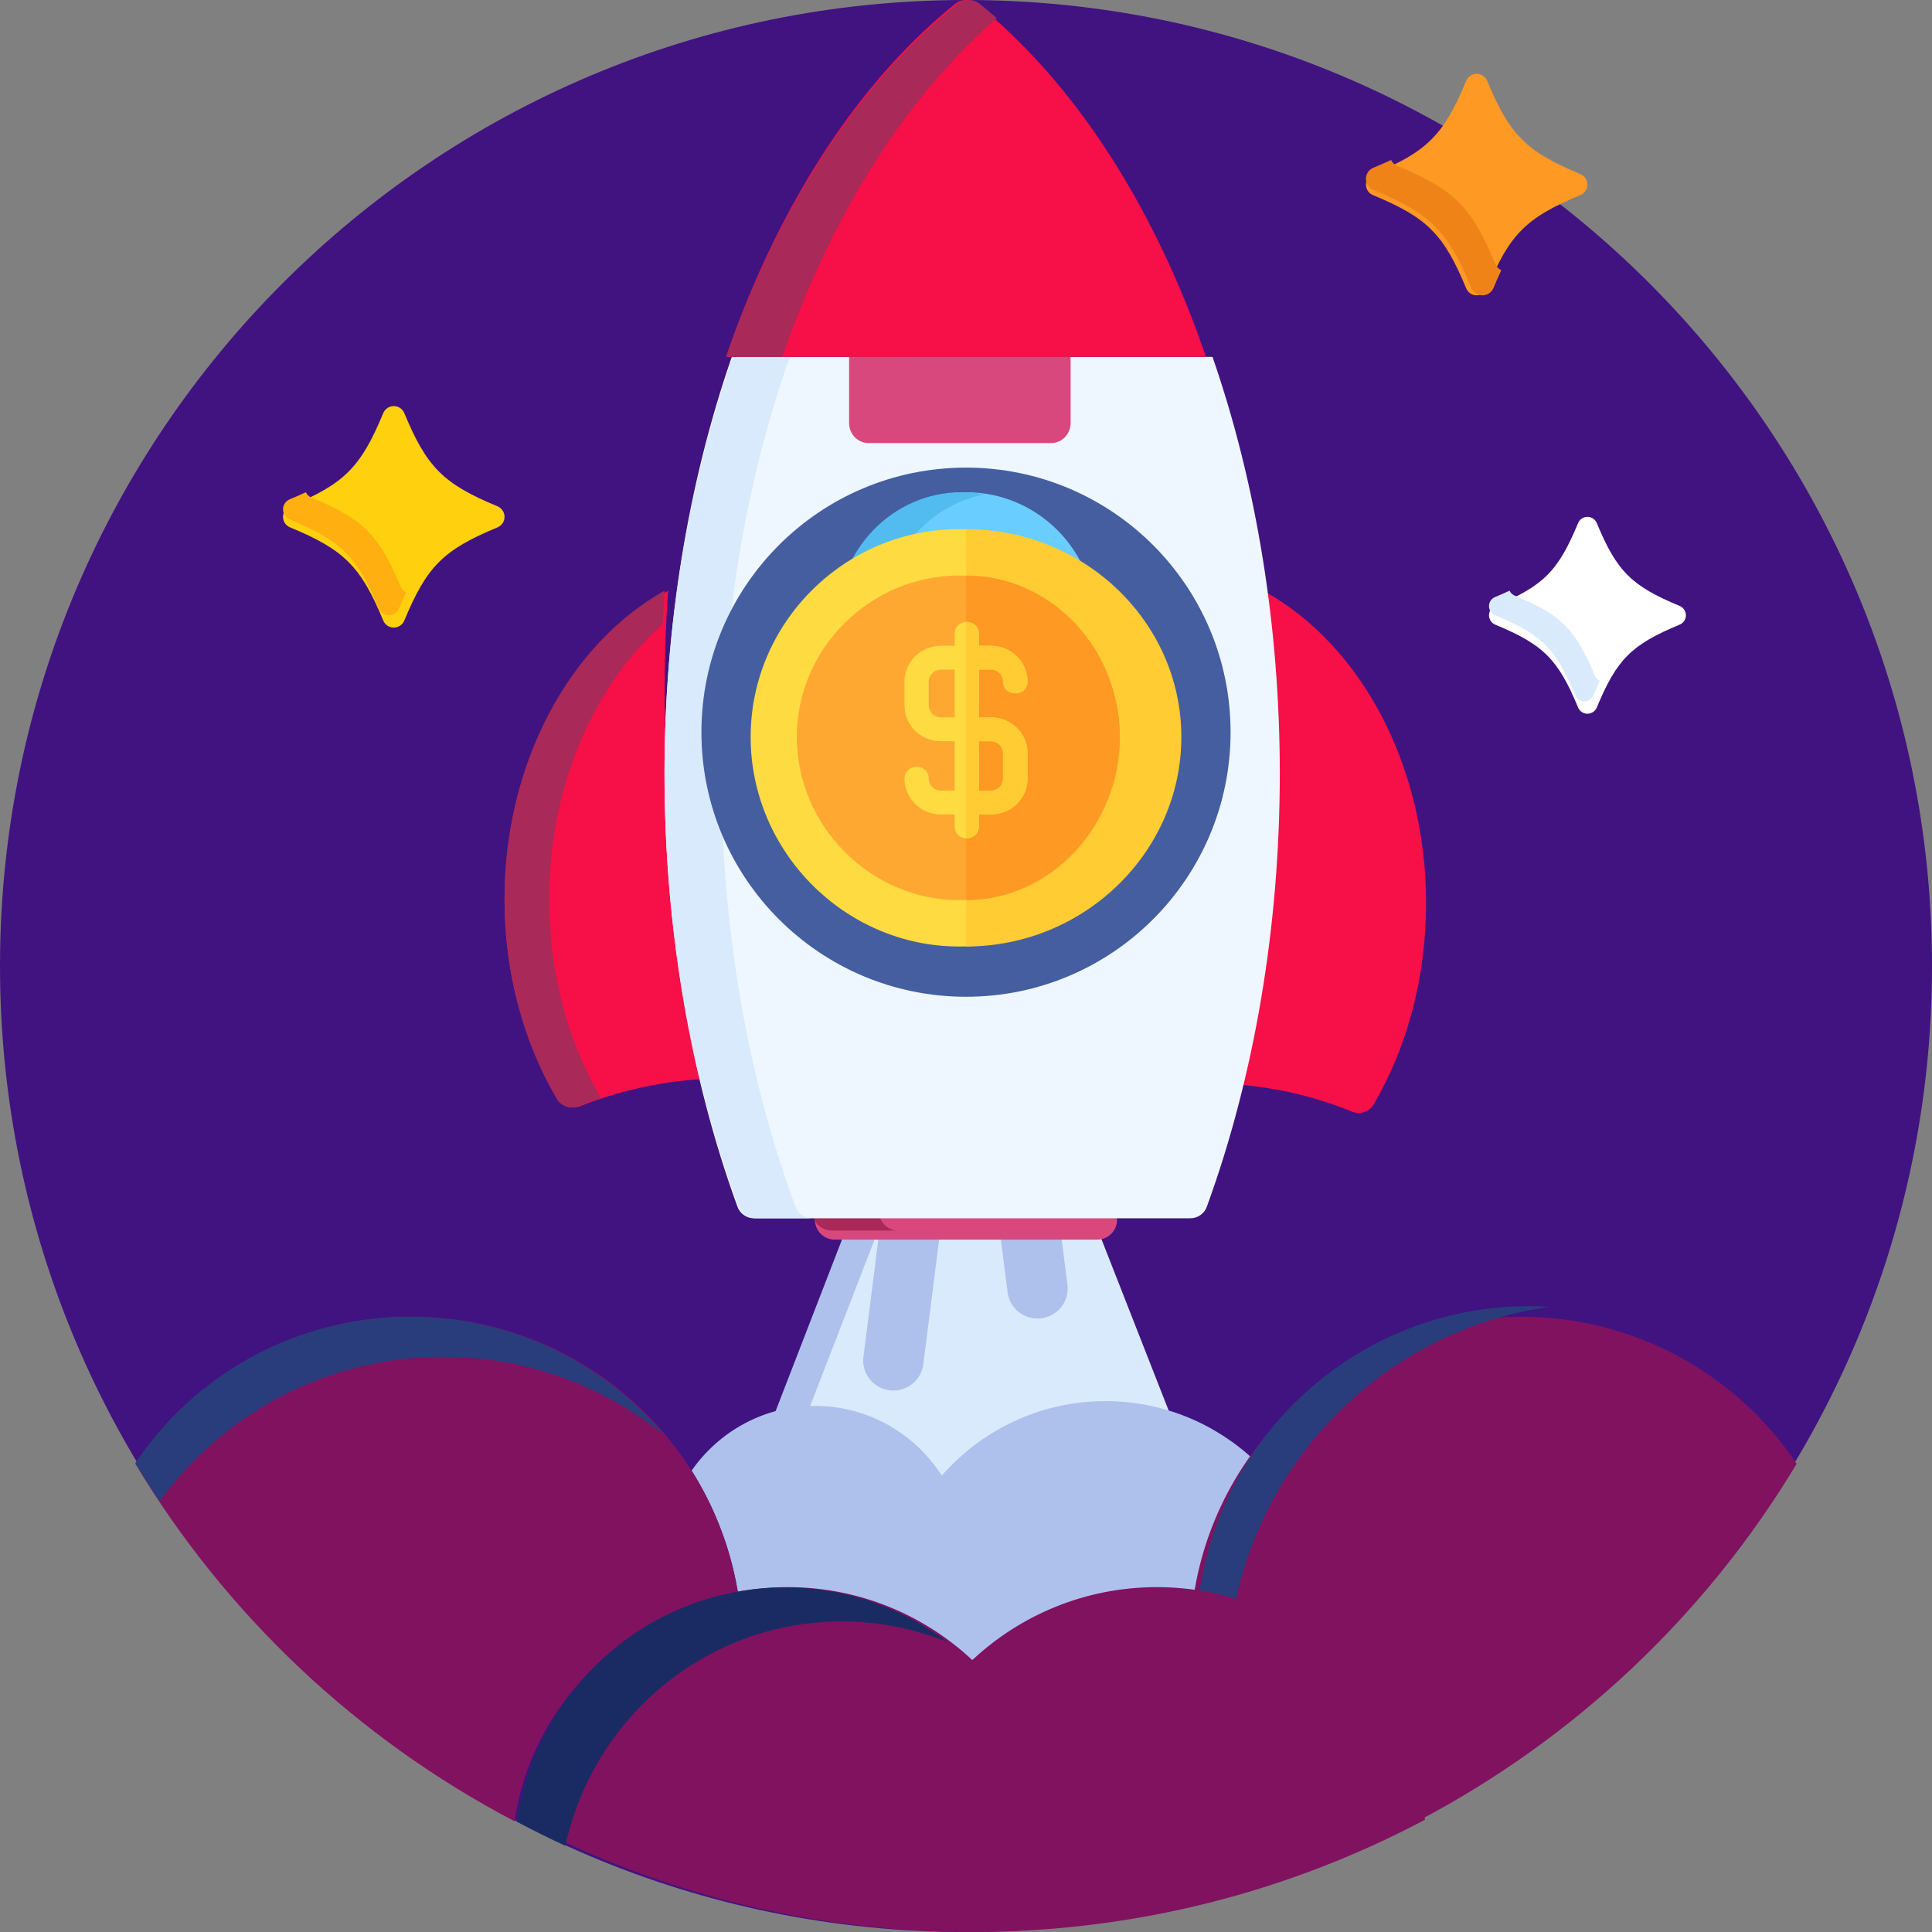 <svg width="157" height="157" viewBox="0 0 157 157" fill="none" xmlns="http://www.w3.org/2000/svg">
<rect x="0" y="0" width="157" height="157" fill="#808080" stroke="none"/>
<g id="project-icon">
<g id="Group 7">
<path id="Oval" d="M78.5 157C121.854 157 157 121.854 157 78.5C157 35.146 121.854 0 78.5 0C35.146 0 0 35.146 0 78.5C0 121.854 35.146 157 78.5 157Z" fill="#401381"/>
<path id="Shape" d="M66.364 114.382C70.451 114.382 74.217 116.427 76.437 119.853C76.492 119.937 76.584 119.992 76.684 119.999C76.692 120 76.701 120 76.709 120C76.801 120 76.889 119.961 76.951 119.891C80.279 116.146 85.064 113.999 90.079 113.999C91.787 113.999 93.438 114.247 95 114.704L89.234 100H68.829L63 114.864C64.068 114.552 65.196 114.382 66.364 114.382Z" fill="#D9EAFC"/>
<g id="Group">
<path id="Shape_2" d="M71.331 100.058H68.683L62.879 115.056C63.783 114.789 64.731 114.633 65.708 114.589L71.331 100.058Z" fill="#AEC1ED"/>
<path id="Shape_3" d="M60.049 129.9C60.062 129.986 60.108 130.063 60.177 130.114C60.232 130.155 60.299 130.177 60.367 130.177C60.384 130.177 60.401 130.176 60.417 130.173C61.566 129.989 62.719 129.895 63.845 129.895C69.345 129.895 74.592 131.979 78.62 135.763C78.682 135.821 78.76 135.85 78.839 135.85C78.918 135.85 78.997 135.821 79.059 135.763C83.086 131.979 88.333 129.895 93.834 129.895C94.959 129.895 96.113 129.989 97.261 130.173C97.278 130.176 97.295 130.177 97.312 130.177C97.379 130.177 97.446 130.155 97.502 130.114C97.571 130.063 97.617 129.986 97.63 129.9C98.224 125.866 99.73 122.046 101.989 118.711C98.812 115.704 94.539 113.859 89.837 113.859C84.537 113.859 79.781 116.202 76.527 119.914C74.347 116.505 70.551 114.246 66.228 114.246C62.082 114.246 58.42 116.325 56.204 119.504C58.176 122.646 59.501 126.182 60.049 129.9Z" fill="#AEC1ED"/>
</g>
<path id="Shape_4" d="M60 129.707C58.075 116.858 46.909 107 33.419 107C24.054 107 15.811 111.752 11 118.956C18.366 131.227 29.044 141.309 41.81 148C43.175 138.623 50.588 131.19 60 129.707Z" fill="#811260"/>
<path id="Shape_5" d="M36.017 110.26C42.848 110.26 49.109 112.658 54 116.644C49.088 110.756 41.66 107 33.343 107C24.009 107 15.795 111.727 11 118.892C11.633 119.945 12.293 120.98 12.975 122C18.112 114.894 26.516 110.26 36.017 110.26Z" fill="#293D7C"/>
<path id="Shape_6" d="M123.581 107C110.091 107 98.924 116.858 97 129.707C106.412 131.19 113.825 138.623 115.19 148C127.955 141.309 138.634 131.226 146 118.956C141.189 111.752 132.946 107 123.581 107Z" fill="#811260"/>
<g id="Group_2">
<path id="Shape_7" d="M125.88 106.197C125.339 106.165 124.793 106.146 124.244 106.146C110.667 106.146 99.43 116.179 97.493 129.255C98.502 129.416 99.487 129.649 100.445 129.943C103.136 117.587 113.256 108.019 125.88 106.197Z" fill="#293D7C"/>
<path id="Shape_8" d="M94.013 128.975C88.215 128.975 82.944 131.226 79.012 134.901C75.08 131.226 69.808 128.975 64.01 128.975C52.928 128.975 43.76 137.188 42.223 147.876C53.207 153.698 65.724 157 79.012 157C92.299 157 104.816 153.698 115.8 147.876C114.263 137.188 105.096 128.975 94.013 128.975Z" fill="#811260"/>
</g>
<path id="Shape_9" d="M68.407 131.764C71.446 131.764 74.346 132.361 77 133.442C73.321 130.657 68.755 129 63.802 129C52.712 129 43.538 137.272 42 148.035C43.296 148.726 44.613 149.381 45.95 150C48.207 139.573 57.4 131.764 68.407 131.764Z" fill="#1A2B63"/>
<g id="Group_3">
<path id="Shape_10" d="M86.192 100.058H81.249L81.88 105.018C82.049 106.354 83.278 107.298 84.62 107.13C85.963 106.961 86.915 105.742 86.745 104.407L86.192 100.058Z" fill="#AEC1ED"/>
<path id="Shape_11" d="M71.462 100.058L70.165 110.256C69.996 111.592 70.947 112.812 72.291 112.98C72.395 112.993 72.499 113 72.601 113C73.818 112.999 74.874 112.099 75.031 110.867L76.405 100.058H71.462V100.058Z" fill="#AEC1ED"/>
</g>
<path id="Shape_12" d="M54.01 55.765C54.01 53.166 54.11 50.574 54.297 48C46.424 52.319 41 61.939 41 73.078C41 78.96 42.502 84.571 45.342 89.302C45.609 89.746 46.092 90 46.593 90C46.776 90 46.962 89.966 47.14 89.895C50.873 88.409 54.863 87.645 59 87.613C55.733 77.819 54.01 66.881 54.01 55.765Z" fill="#F70F47"/>
<path id="Shape_13" d="M44.627 73.078C44.627 63.878 48.247 55.717 53.843 50.72C53.886 49.812 53.936 48.905 54 48C46.303 52.319 41 61.939 41 73.078C41 78.96 42.468 84.571 45.245 89.302C45.506 89.746 45.978 90 46.468 90C46.647 90 46.828 89.966 47.003 89.895C47.604 89.65 48.215 89.432 48.83 89.226C46.081 84.511 44.627 78.93 44.627 73.078Z" fill="#A92958"/>
<g id="Group_4">
<path id="Shape_14" d="M102.863 48.114C103.046 50.708 103.144 53.321 103.144 55.94C103.144 67.141 101.456 78.164 98.256 88.034C102.309 88.067 106.216 88.836 109.873 90.334C110.048 90.406 110.23 90.44 110.409 90.44C110.9 90.44 111.373 90.184 111.634 89.736C114.417 84.969 115.887 79.315 115.887 73.387C115.887 62.162 110.575 52.466 102.863 48.114Z" fill="#F70F47"/>
<path id="Shape_15" d="M66.227 91.725V99.13C66.227 100.014 66.948 100.736 67.829 100.736H89.17C90.052 100.736 90.773 100.014 90.773 99.13V91.725H66.227Z" fill="#D8487D"/>
</g>
<path id="Shape_16" d="M71.41 98.396V91H66V98.396C66 99.278 66.716 100 67.59 100H73C72.125 100 71.41 99.278 71.41 98.396Z" fill="#A92958"/>
<path id="Shape_17" d="M98.532 29H59.468C55.888 39.334 54 50.964 54 62.874C54 75.254 56.051 87.423 59.93 98.065C60.135 98.627 60.667 99 61.264 99H96.736C97.333 99 97.866 98.627 98.07 98.065C101.949 87.423 104 75.254 104 62.874C104 50.964 102.112 39.334 98.532 29Z" fill="#EEF6FF"/>
<path id="Shape_18" d="M64.645 98.065C60.704 87.423 58.621 75.254 58.621 62.874C58.621 50.964 60.539 39.334 64.176 29H59.555C55.918 39.334 54 50.964 54 62.874C54 75.254 56.083 87.423 60.024 98.065C60.232 98.627 60.773 99 61.379 99H66C65.394 99 64.853 98.627 64.645 98.065Z" fill="#D9EAFC"/>
<path id="Shape_19" d="M69 29V34.379C69 35.271 69.703 36 70.561 36H85.439C86.297 36 87 35.271 87 34.379V29H69Z" fill="#D8487D"/>
<path id="Shape_20" d="M72.47 27.379V22H69V27.379C69 28.271 69.689 29 70.53 29H74C73.158 29 72.47 28.271 72.47 27.379Z" fill="#A92958"/>
<path id="Shape_21" d="M78.5 0C78.186 0 77.871 0.104 77.613 0.313C70.496 6.058 64.5 14.772 60.276 25.514C59.827 26.657 59.405 27.822 59 29H98C97.595 27.822 97.173 26.657 96.724 25.514C92.5 14.772 86.505 6.058 79.387 0.313C79.129 0.104 78.815 0 78.5 0Z" fill="#F70F47"/>
<path id="Shape_22" d="M81 1.47C80.543 1.072 80.081 0.686 79.614 0.313C79.353 0.104 79.035 0 78.717 0C78.399 0 78.082 0.104 77.82 0.313C70.623 6.058 64.561 14.772 60.291 25.514C59.836 26.657 59.41 27.822 59 29H63.566C63.975 27.822 64.402 26.657 64.856 25.514C68.85 15.469 74.41 7.198 81 1.47Z" fill="#A92958"/>
<path id="Oval_2" d="M78.5 81C90.374 81 100 71.374 100 59.5C100 47.626 90.374 38 78.5 38C66.626 38 57 47.626 57 59.5C57 71.374 66.626 81 78.5 81Z" fill="#445EA0"/>
<path id="Oval_3" d="M78.5 61C84.299 61 89 56.299 89 50.5C89 44.701 84.299 40 78.5 40C72.701 40 68 44.701 68 50.5C68 56.299 72.701 61 78.5 61Z" fill="#69CDFF"/>
<path id="Shape_23" d="M71.718 50.5C71.718 55.641 75.287 59.917 80 60.821C79.397 60.937 78.776 61 78.141 61C72.54 61 68 56.299 68 50.5C68 44.701 72.54 40 78.141 40C78.776 40 79.397 40.063 80 40.179C75.287 41.083 71.718 45.358 71.718 50.5Z" fill="#52BBEF"/>
<path id="Shape_24" d="M32 51C31.625 51 31.287 50.774 31.144 50.428C29.32 46.025 27.975 44.68 23.572 42.856C23.225 42.713 23 42.375 23 42C23 41.626 23.226 41.288 23.572 41.144C27.976 39.32 29.32 37.975 31.144 33.572C31.287 33.226 31.625 33 32 33C32.374 33 32.712 33.226 32.856 33.572C34.68 37.975 36.025 39.32 40.428 41.144C40.774 41.288 41 41.626 41 42C41 42.375 40.774 42.713 40.428 42.856C36.025 44.68 34.68 46.025 32.856 50.428C32.712 50.774 32.374 51 32 51Z" fill="#FFD00D"/>
<path id="Shape_25" d="M32.559 47.682C30.815 43.471 29.529 42.186 25.318 40.441C25.11 40.355 24.948 40.196 24.855 40C24.451 40.189 24.02 40.379 23.547 40.575C23.216 40.713 23 41.036 23 41.394C23 41.752 23.216 42.076 23.547 42.212C27.758 43.957 29.044 45.242 30.788 49.453C30.925 49.784 31.248 50 31.606 50C31.965 50 32.288 49.784 32.425 49.453C32.621 48.98 32.811 48.549 33 48.145C32.805 48.053 32.645 47.89 32.559 47.682Z" fill="#FFAF10"/>
<path id="Shape_26" d="M129 58C128.667 58 128.367 57.8 128.239 57.492C126.618 53.577 125.423 52.382 121.508 50.761C121.201 50.634 121 50.333 121 50C121 49.667 121.201 49.367 121.508 49.239C125.423 47.618 126.618 46.422 128.239 42.508C128.367 42.2 128.667 42 129 42C129.333 42 129.633 42.2 129.761 42.508C131.382 46.423 132.577 47.618 136.492 49.239C136.799 49.367 137 49.667 137 50C137 50.333 136.799 50.634 136.492 50.761C132.577 52.382 131.382 53.577 129.761 57.492C129.633 57.799 129.333 58 129 58Z" fill="white"/>
<path id="Shape_27" d="M129.603 54.914C128.033 51.124 126.876 49.967 123.086 48.397C122.899 48.32 122.753 48.176 122.67 48C122.306 48.17 121.918 48.341 121.492 48.518C121.194 48.641 121 48.932 121 49.255C121 49.577 121.194 49.868 121.492 49.991C125.282 51.561 126.439 52.718 128.009 56.508C128.132 56.806 128.423 57 128.745 57C129.068 57 129.359 56.806 129.482 56.508C129.658 56.082 129.83 55.694 130 55.33C129.824 55.247 129.681 55.101 129.603 54.914Z" fill="#D9EAFC"/>
<path id="Shape_28" d="M120 24C119.625 24 119.287 23.774 119.144 23.428C117.32 19.024 115.975 17.68 111.572 15.856C111.226 15.713 111 15.375 111 15.001C111 14.625 111.226 14.288 111.572 14.144C115.976 12.32 117.32 10.975 119.144 6.572C119.287 6.226 119.625 6 120 6C120.375 6 120.712 6.226 120.856 6.572C122.68 10.976 124.025 12.32 128.428 14.144C128.774 14.288 129 14.625 129 15.001C129 15.375 128.774 15.713 128.428 15.856C124.024 17.68 122.68 19.025 120.856 23.428C120.712 23.774 120.375 24 120 24Z" fill="#FE9923"/>
<path id="Shape_29" d="M121.515 21.45C119.596 16.818 118.182 15.404 113.55 13.486C113.321 13.391 113.143 13.215 113.041 13C112.597 13.208 112.122 13.417 111.601 13.633C111.237 13.784 111 14.139 111 14.533C111 14.927 111.238 15.283 111.601 15.434C116.233 17.352 117.648 18.766 119.566 23.398C119.717 23.762 120.072 24 120.467 24C120.861 24 121.216 23.762 121.367 23.398C121.583 22.878 121.792 22.403 122 21.959C121.785 21.858 121.609 21.679 121.515 21.45Z" fill="#EF8318"/>
</g>
<g id="dollar">
<path id="Shape_30" d="M77.941 43C68.666 43 61 50.572 61 59.892C61 69.212 68.666 76.916 77.941 76.916C87.215 76.916 94.75 69.212 94.75 59.892C94.75 50.572 87.215 43 77.941 43Z" fill="#FEDB41"/>
<path id="Shape_31" d="M96 59.892C96 69.212 88.156 76.916 78.5 76.916V43C88.156 43 96 50.572 96 59.892Z" fill="#FFCC33"/>
<path id="Shape_32" d="M77.942 46.769C70.75 46.769 64.75 52.663 64.75 59.891C64.75 67.118 70.75 73.148 77.942 73.148C85.134 73.148 91 67.118 91 59.891C91 52.663 85.134 46.769 77.942 46.769Z" fill="#FEA832"/>
<path id="Shape_33" d="M91 59.891C91 67.118 85.385 73.148 78.5 73.148V46.769C85.385 46.769 91 52.663 91 59.891Z" fill="#FE9923"/>
<path id="Shape_34" fill-rule="evenodd" clip-rule="evenodd" d="M80.54 58.296H79.553V54.416H80.54C81.092 54.416 81.526 54.843 81.526 55.386C81.526 56.666 83.5 56.666 83.5 55.386C83.5 53.776 82.178 52.477 80.54 52.477H79.553V51.507C79.553 50.867 79.059 50.537 78.566 50.537C78.072 50.537 77.579 50.867 77.579 51.507V52.477H76.46C74.822 52.477 73.5 53.776 73.5 55.386V57.326C73.5 58.936 74.822 60.235 76.46 60.235H77.579V64.244H76.46C75.908 64.244 75.474 63.817 75.474 63.274C75.474 61.994 73.5 61.994 73.5 63.274C73.5 64.884 74.822 66.184 76.46 66.184H77.579V67.153C77.579 67.794 78.072 68.123 78.566 68.123C79.059 68.123 79.553 67.794 79.553 67.153V66.184H80.54C82.178 66.184 83.5 64.884 83.5 63.274V61.205C83.5 59.595 82.178 58.296 80.54 58.296ZM77.579 58.296H76.46C75.908 58.296 75.474 57.869 75.474 57.326V55.386C75.474 54.843 75.908 54.416 76.46 54.416H77.579V58.296ZM80.54 64.244C81.092 64.244 81.526 63.817 81.526 63.274V61.205C81.526 60.662 81.092 60.235 80.54 60.235H79.553V64.244H80.54Z" fill="#FEDB41"/>
<path id="Shape_35" fill-rule="evenodd" clip-rule="evenodd" d="M79.5 58.296H80.5C82.16 58.296 83.5 59.595 83.5 61.205V63.274C83.5 64.884 82.16 66.184 80.5 66.184H79.5V67.153C79.5 67.794 79 68.123 78.5 68.123V50.537C79 50.537 79.5 50.867 79.5 51.507V52.477H80.5C82.16 52.477 83.5 53.776 83.5 55.386C83.5 56.666 81.5 56.666 81.5 55.386C81.5 54.843 81.06 54.416 80.5 54.416H79.5V58.296ZM80.5 64.244C81.06 64.244 81.5 63.817 81.5 63.274V61.205C81.5 60.662 81.06 60.235 80.5 60.235H79.5V64.244H80.5Z" fill="#FFCC33"/>
</g>
</g>
</svg>
